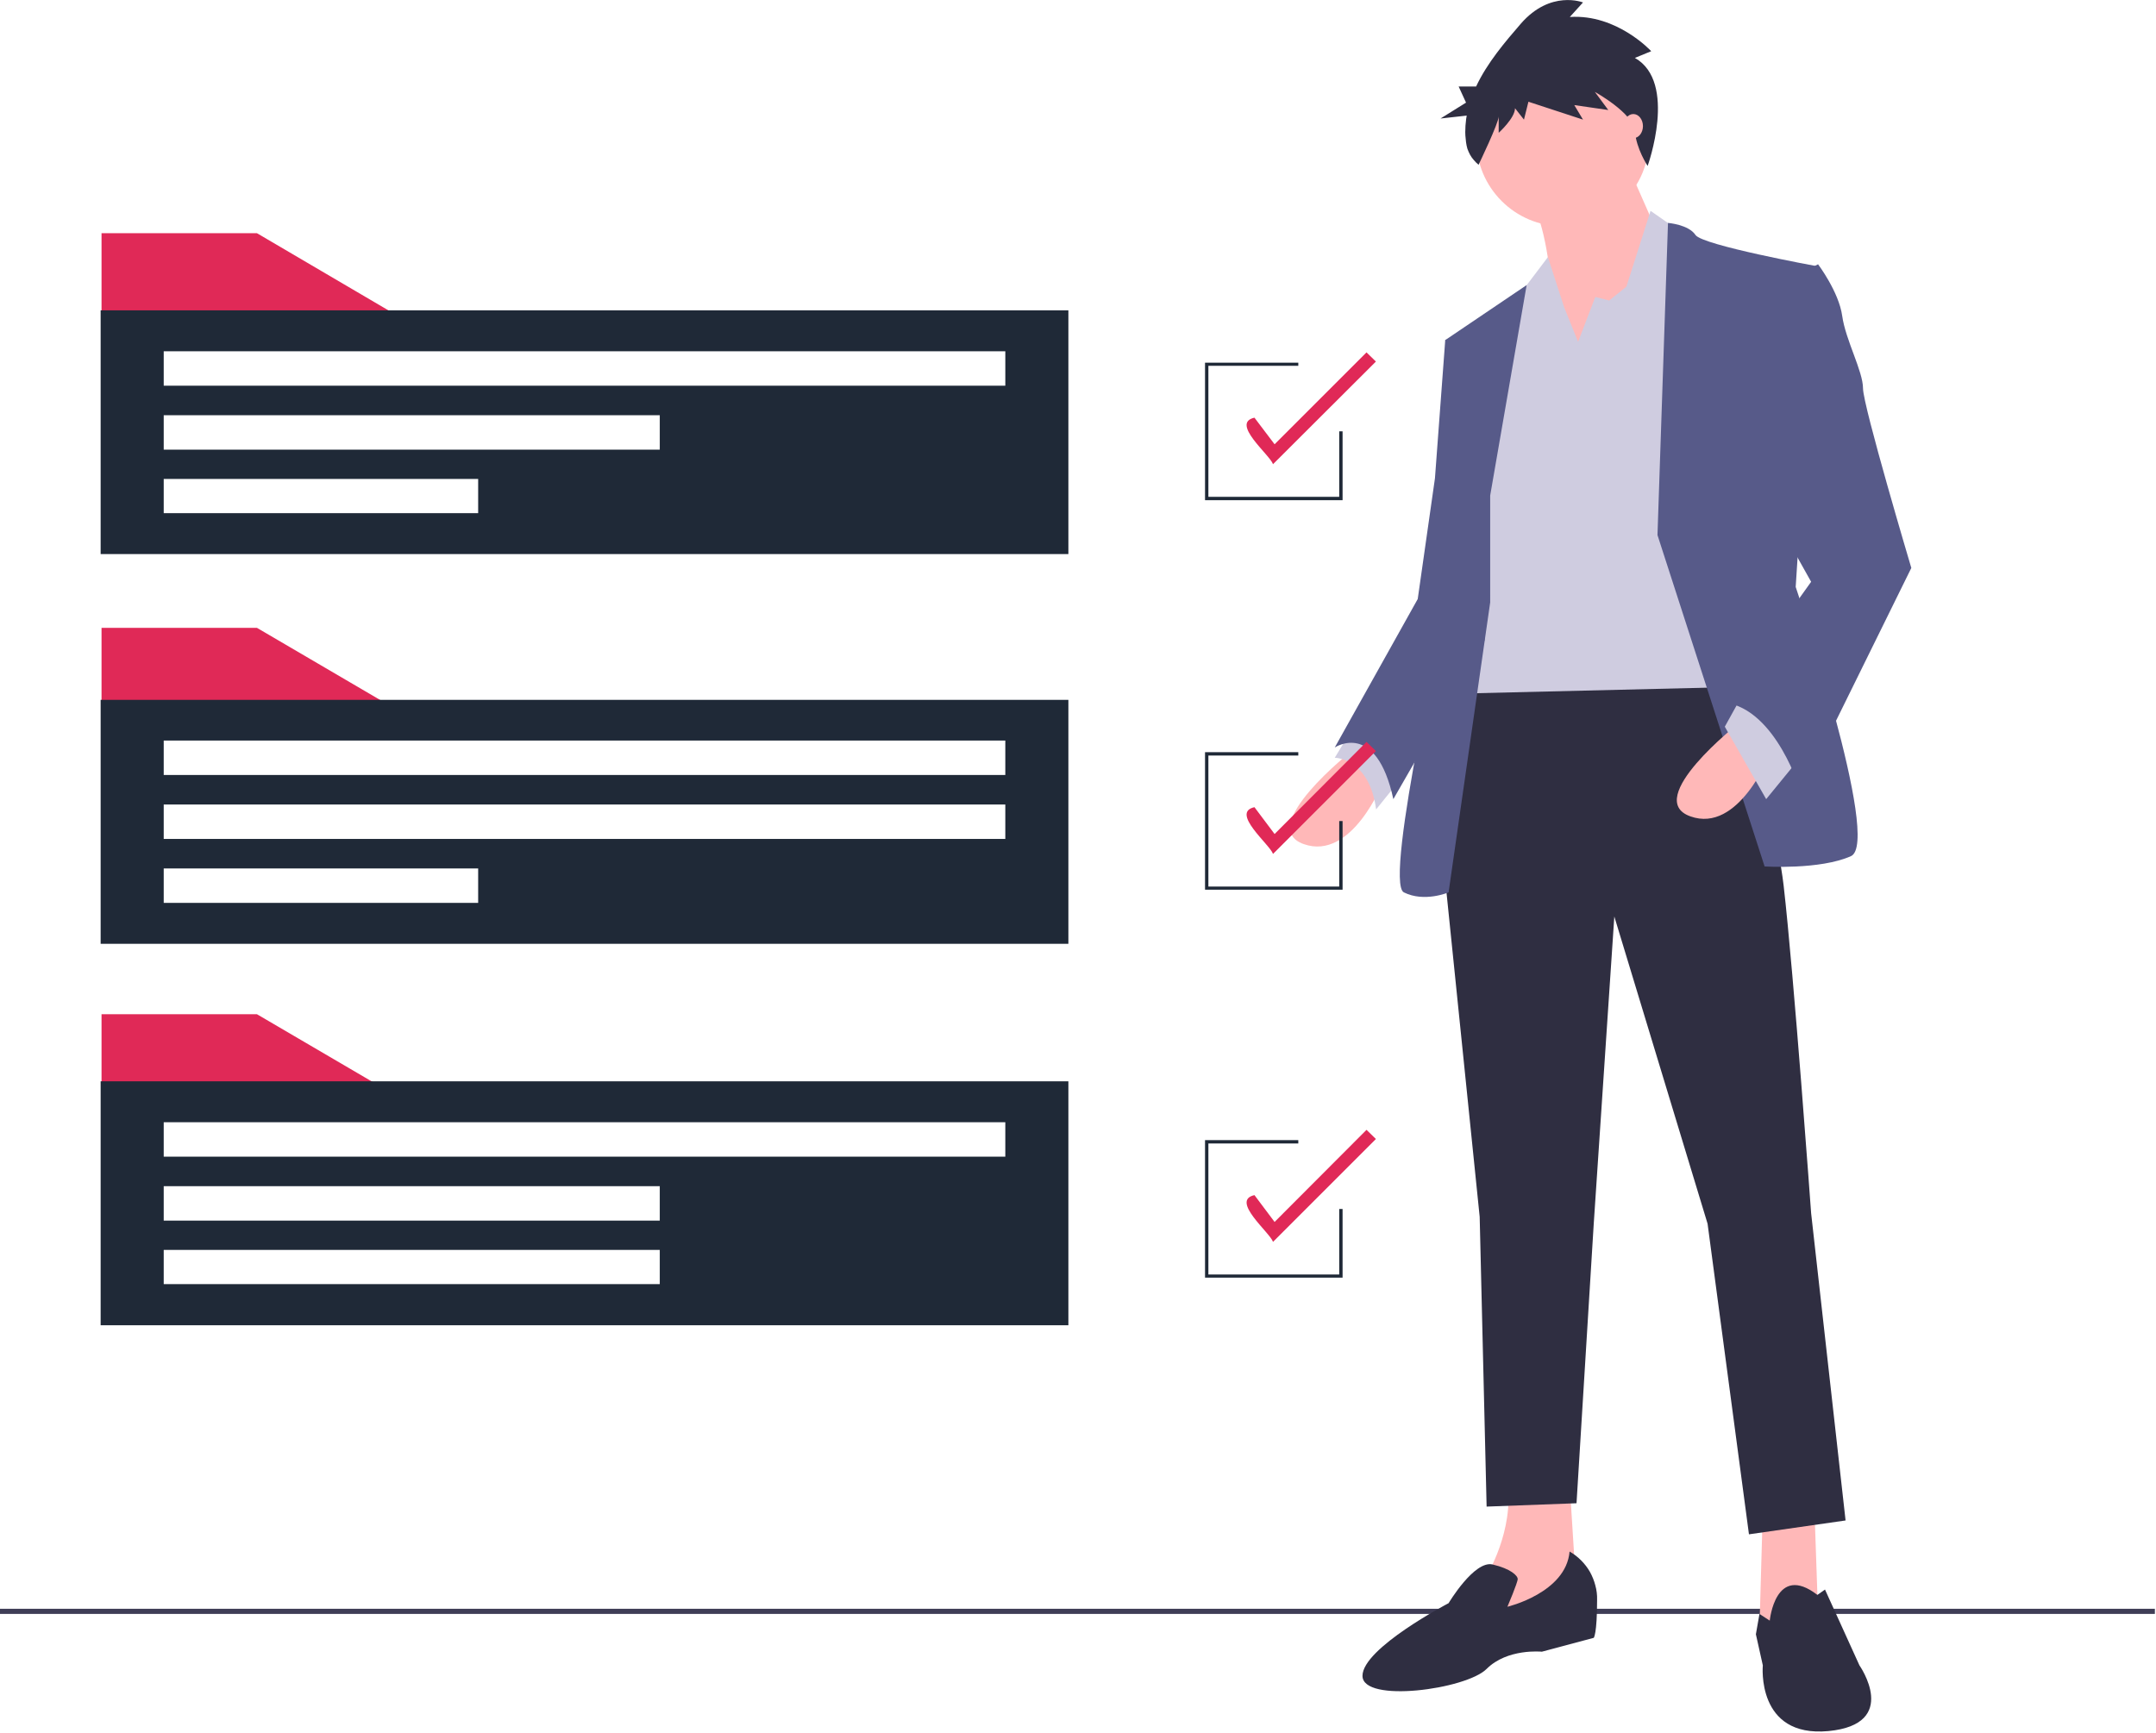 <svg version="1.2" xmlns="http://www.w3.org/2000/svg" viewBox="0 0 964 775" width="964" height="775"><style>.a{fill:#3f3d56}.b{fill:#ffb8b8}.c{fill:#cfcce0}.d{fill:#2f2e41}.e{fill:#575a89}.f{fill:#e02957}.g{fill:#1f2937}</style><path class="a" d="m0 719.5h963.5v2.3h-963.5z"/><path class="b" d="m618.4 349.7c0 0-13.9 35.5-35.5 27.8-21.6-7.7 21.6-41.7 21.6-41.7z"/><path class="c" d="m627.7 346.6l-12.4 15.4c-3.1-23.1-18.5-23.1-18.5-23.1l9.3-15.4z"/><path class="b" d="m811.3 675.4l1.6 46.3-18.5 10.8-7.7-4.6 1.5-52.5z"/><path class="b" d="m701.8 663l3.1 49.4-43.3 18.5 3.1-26.2c0 0 12.4-20.1 9.3-41.7z"/><path class="d" d="m768.1 291c0 0 24.7 64.9 29.4 105 4.6 40.1 12.3 146.6 12.3 146.6l15.4 137.4-43.2 6.2-18.5-138.9-41.7-137.4-9.2 137.4-7.7 125-40.2 1.5-3.1-129.6-16.9-165.2 9.2-78.7z"/><path class="d" d="m791.3 724.8c0 0 2.5-26 21.3-11.5l3.4-2.4 15.4 33.9c0 0 18.5 26.3-13.9 29.4-32.4 3-29.3-29.4-29.3-29.4l-3.1-13.9 1.6-9.1z"/><path class="d" d="m701.8 693.9q2.8 1.6 5.1 3.9 2.4 2.4 4 5.2 1.6 2.9 2.4 6 0.9 3.2 0.8 6.5c0 15.4-1.5 17-1.5 17l-23.2 6.2c0 0-15.4-1.6-24.7 7.7-9.2 9.2-55.5 15.4-55.5 3.1 0-12.4 38.5-32.5 38.5-32.5 0 0 11.5-19.3 19.7-17.3 8.1 1.9 11.2 5 11.2 6.5 0 1.6-4.6 12.4-4.6 12.4 0 0 26.2-6.2 27.8-24.7z"/><circle class="b" cx="698.7" cy="62.6" r="38.6"/><path class="b" d="m727.2 72.6l17 38.6-46.3 66.4c0 0-3.1-72.5-12.3-84.9-9.3-12.3 41.6-20.1 41.6-20.1z"/><path class="c" d="m705.6 152.9l7.7-20.1 6.2 1.6 7.7-6.2 10.8-33.9 15.5 10.8 20 202.2-125 3 17-140.4 15.4-40.1 11.2-14.8 7.3 22.5z"/><path class="e" d="m741.1 239.3l4.7-139.6c0 0 9.2 0.7 12.3 5.4 3.1 4.6 54 13.9 54 13.9l-9.2 143.5c0 0 38.5 114.2 24.7 120.4-13.9 6.2-38.6 4.6-38.6 4.6z"/><path class="e" d="m666.3 269.4l-18.6 129.7c0 0-10.8 4.6-20 0-9.3-4.6 20-132.7 20-132.7l7.8-46.4-9.3-67.9 36.4-24.6-16.3 94.1z"/><path class="e" d="m663.8 286.4l-40.8 71c-7.7-35.5-26.2-23.1-26.2-23.1l37.1-66.4 7.7-54 4.6-61.8 10.8-3z"/><path class="b" d="m791.3 337.4c0 0-13.9 35.5-35.5 27.7-21.6-7.7 21.6-41.6 21.6-41.6z"/><path class="c" d="m803.6 340.4l-13.9 17-18.5-32.4 7.7-13.9z"/><path class="e" d="m800.5 124.4l12.4-6.2c0 0 9.3 12.3 10.8 23.1 1.5 10.8 9.3 24.7 9.3 32.4 0 7.8 21.6 80.3 21.6 80.3l-49.4 100.3c0 0-10.8-37-34-40.1l38.6-54-21.6-38.6z"/><path class="d" d="m736.7 74.2c0 0-5.1-7.6-5.7-15.6-0.7-8-17.9-17.5-17.9-17.5l6 8.1-15.2-2.2 3.9 6.5-24.4-8-2 8-4-5.1c0 4.4-7.3 11-7.3 11v-7.3c0 2.9-9 21.6-9 21.6q-1.2-1-2.1-2.1-1-1.1-1.7-2.4-0.7-1.3-1.2-2.7-0.4-1.4-0.6-2.9-0.2-1.5-0.3-3-0.1-1.5 0-2.9 0-1.5 0.2-3 0.1-1.5 0.4-3l-11.7 1.3 11.4-7.1-3.3-7.2h7.8c5-10.7 13.1-20.1 20-28.1 13.3-15.3 27.8-9.5 27.8-9.5l-5.9 6.5c21.1-1.4 36.4 15.3 36.4 15.3l-7.3 3c19.2 10.9 5.7 48.3 5.7 48.3z"/><ellipse class="b" cx="730.3" cy="56.4" rx="4.3" ry="5.4"/><path class="f" d="m178.6 318.1h-133.2v-37.3h69.5z"/><path fill-rule="evenodd" class="g" d="m477.7 313v109.1h-432.7v-109.1zm-263.9 75.4h-140.6v15.4h140.6zm235.7-28.6h-376.3v15.4h376.3zm0-28.6h-376.3v15.4h376.3z"/><path class="f" d="m178.6 141.7h-133.2v-37.4h69.5z"/><path fill-rule="evenodd" class="g" d="m477.7 138.8v109h-432.7v-109zm-263.9 75.4h-140.6v15.3h140.6zm81.2-28.5h-221.8v15.4h221.8zm154.5-28.6h-376.3v15.4h376.3z"/><path class="f" d="m178.6 490.9h-133.2v-37.3h69.5z"/><path fill-rule="evenodd" class="g" d="m477.7 483.6v109.1h-432.7v-109.1zm-182.7 75.4h-221.8v15.3h221.8zm0-28.5h-221.8v15.4h221.8zm154.5-28.6h-376.3v15.4h376.3z"/><path class="g" d="m600.3 223.7h-61.5v-61.5h41.7v1.4h-40.2v58.6h58.5v-29.3h1.5z"/><path class="f" d="m569.2 207.6c-1.4-4.2-19.2-18.4-8.3-20.8l9 11.9 41.1-41.1 4.2 4.1z"/><path class="g" d="m600.3 397.9h-61.5v-61.5h41.7v1.5h-40.2v58.6h58.5v-29.3h1.5z"/><path class="f" d="m569.2 381.9c-1.4-4.2-19.2-18.5-8.3-20.9l9 12 41.1-41.2 4.2 4.1z"/><path class="g" d="m600.3 571.4h-61.5v-61.5h41.7v1.5h-40.2v58.6h58.5v-29.3h1.5z"/><path class="f" d="m569.2 555.4c-1.4-4.2-19.2-18.5-8.3-20.9l9 12 41.1-41.2 4.2 4.1z"/></svg>